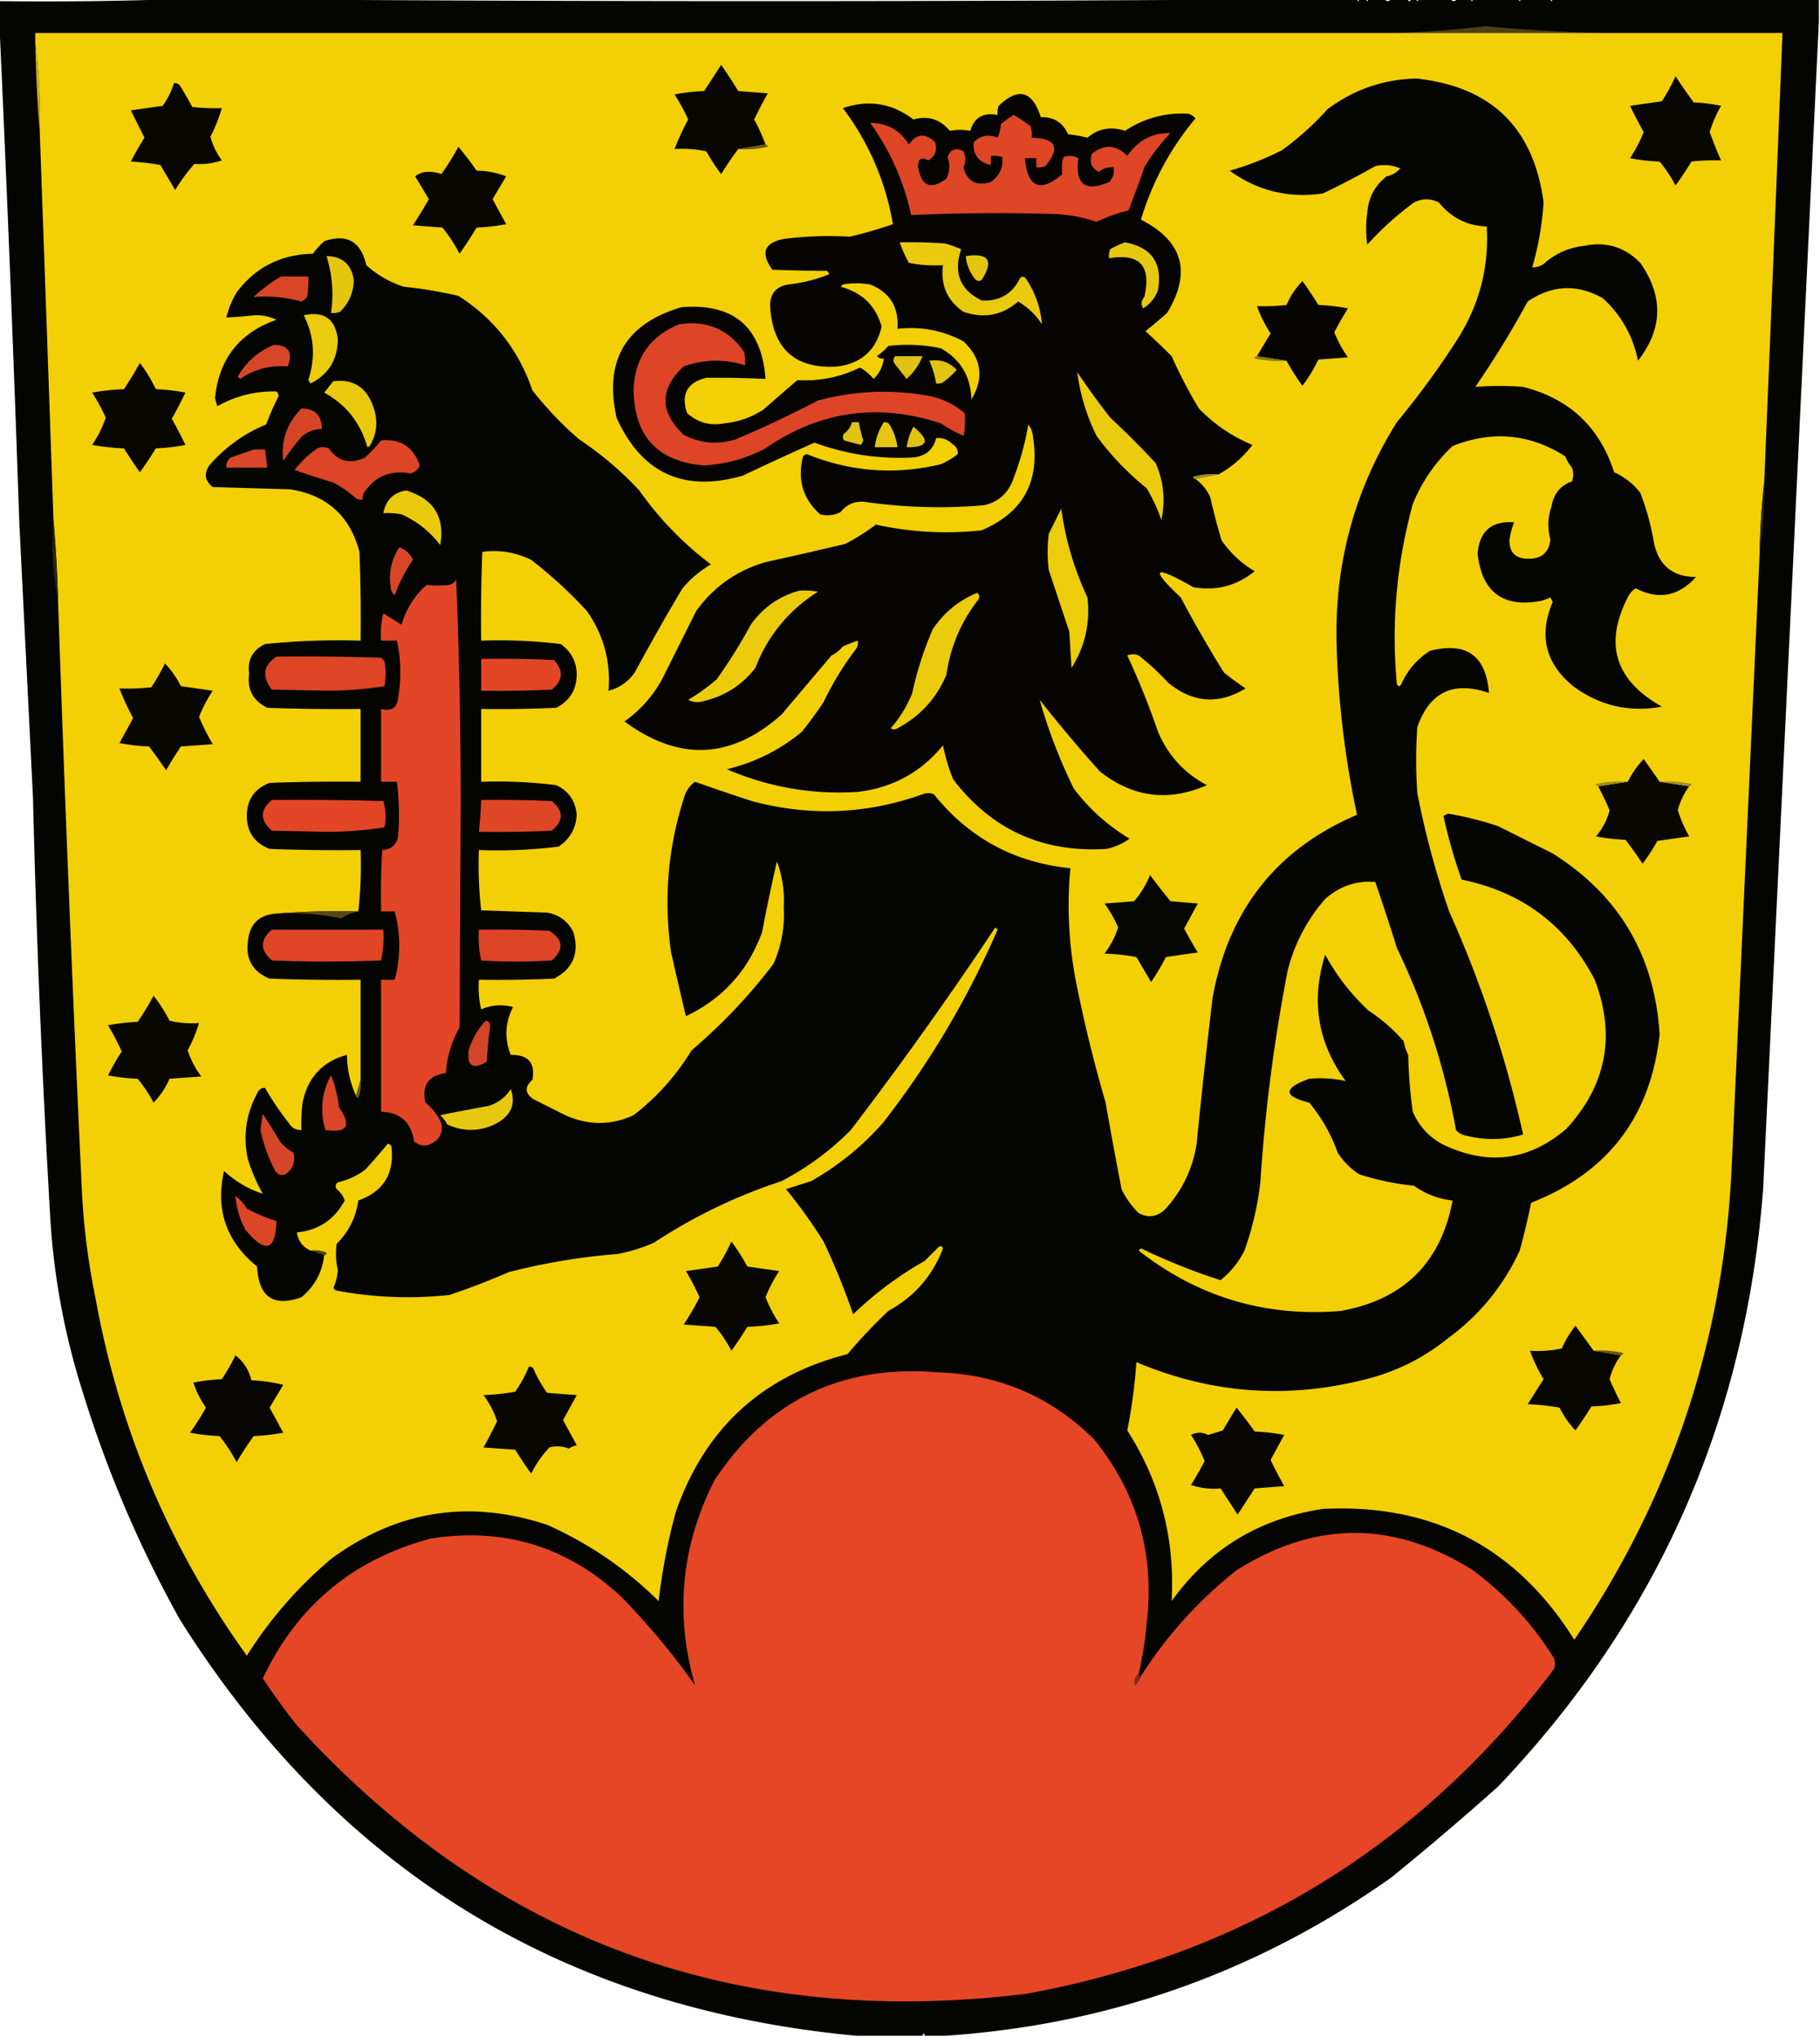 <svg xmlns="http://www.w3.org/2000/svg" width="800" height="895" style="shape-rendering:geometricPrecision;text-rendering:geometricPrecision;image-rendering:optimizeQuality;fill-rule:evenodd;clip-rule:evenodd"><path style="opacity:1" fill="#040400" d="M80.5-.5h2c169 1.333 338 1.333 507 0h7c.333 1.333.667 1.333 1 0h3c.333 1.333.667 1.333 1 0h7c1 1.333 2 1.333 3 0h7c.667 1.333 1.333 1.333 2 0h2c.333 1.333.667 1.333 1 0h14c1 1.333 2 1.333 3 0h6c.333 1.333.667 1.333 1 0h20c.333 1.333.667 1.333 1 0h13c.333 1.333.667 1.333 1 0h117v10c-8.13 170.76-16.297 341.76-24.5 513-7.759 101.653-46.592 189.153-116.5 262.5a1333.514 1333.514 0 0 1-47 40c-58.719 41.513-124.053 64.679-196 69.5h-9c-.333-1.333-.667-1.333-1 0h-29c-129.217-12.033-228.384-73.033-297.5-183-17.886-32.112-32.22-65.778-43-101a313.514 313.514 0 0 1-14-77 5445.29 5445.29 0 0 1-7.5-183 191169.85 191169.85 0 0 0-6-120.5A18342.838 18342.838 0 0 0-.5 5.5v-5c27.172.331 54.172-.002 81-1z"/><path style="opacity:1" fill="#4e4213" d="M705.5 14.5h-94a443.572 443.572 0 0 0 41.5-3 704.481 704.481 0 0 0 52.5 3z"/><path style="opacity:1" fill="#f2d005" d="M611.5 14.5h172c-2.609 65.673-5.276 131.339-8 197a332.966 332.966 0 0 0-2 31c-4.143 91.136-8.309 182.469-12.5 274-4.089 74.603-27.089 142.603-69 204-25.53-40.742-62.363-59.908-110.5-57.5-28.012 4.241-50.179 17.741-66.5 40.5 1.527-27.296-4.973-52.296-19.5-75a231.575 231.575 0 0 0 4-30c32.78 13.877 66.447 16.377 101 7.5 13.352-3.366 25.352-9.366 36-18 13.872-10.193 24.372-23.026 31.5-38.5a297.077 297.077 0 0 0 5-21c33.75-13.253 52.583-37.919 56.5-74-2.134-34.606-17.8-61.106-47-79.5l-24-12a145.26 145.26 0 0 0-22-5.5l-2 1a218.49 218.49 0 0 0 8 28c26.579 5.431 46.079 20.098 58.5 44 9.293 24.53 5.127 46.363-12.5 65.5-16.33 13.988-34.33 16.321-54 7-6.223-3.223-10.723-8.057-13.5-14.5a209.861 209.861 0 0 1-2-25 20.64 20.64 0 0 1-2-6 75.2 75.2 0 0 0-15.5-13.5c-7.671-7.166-14.005-15.333-19-24.5-6.338 20.127-3.338 38.627 9 55.5-5.228-1.134-10.561-1.467-16-1-11.534 4.132-11.534 7.632 0 10.5a72.058 72.058 0 0 1 12.5 22c2.5 3.833 5.667 7 9.5 9.5a117.802 117.802 0 0 0 24 5c5.12 3.65 10.787 5.817 17 6.5-5.141 27.307-21.474 43.474-49 48.5-33.164 2.794-62.831-6.04-89-26.5l1-1a266.122 266.122 0 0 0 35 14 38.513 38.513 0 0 0 10.5-13 134.666 134.666 0 0 0 7-30 737.704 737.704 0 0 1 12-93c3.008-11.852 8.508-22.352 16.5-31.5 6.348-5.616 13.681-8.116 22-7.5a964.998 964.998 0 0 1 9.5 29c12.265 25.461 20.931 52.128 26 80 1.171 1.393 2.671 2.227 4.5 2.5 8.415 2.122 16.749 1.955 25-.5-7.511-33.7-18.344-66.367-32.5-98a381.046 381.046 0 0 1-14-52 210.395 210.395 0 0 1 0-29c5.366-15.414 15.866-20.414 31.5-15-1.306-16.47-9.973-22.637-26-18.5-5.604 3.603-9.771 8.437-12.5 14.5-.667 1.333-1.333 1.333-2 0-2.483-26.522-.15-52.855 7-79 3.982-9.807 9.816-18.307 17.5-25.5 17.353-6.933 33.853-5.433 49.5 4.5a18.924 18.924 0 0 0 3 5c.667 2 .667 4 0 6-5.095 1.809-8.095 5.475-9 11-1.703 4.787-1.87 9.62-.5 14.5-.635 5.838-3.968 8.672-10 8.5-5.499-.066-8.165-2.9-8-8.5a42.334 42.334 0 0 1 2-7.5c-9.976-.693-15.309 3.973-16 14 2.024 16.843 11.357 23.677 28 20.5a28.931 28.931 0 0 0 4-1.5l1 2c-6.218 14.662-3.218 26.995 9 37 11.651 8.621 24.651 11.621 39 9-20.833-11.673-25.666-28.006-14.5-49a9.568 9.568 0 0 1 3-3c9.957 5.2 18.79 3.533 26.5-5-10.159.015-16.325-4.985-18.5-15a110.06 110.06 0 0 0-6-22c-3.099-3.931-6.932-6.931-11.5-9-6.348-19.845-19.681-32.345-40-37.5a133.84 133.84 0 0 0-21 0 428.37 428.37 0 0 0 23-37.5c10.652-7.311 21.652-7.811 33-1.5 8.14 7.441 13.306 16.608 15.5 27.5 10.915-14.021 11.249-28.354 1-43-6.774-6.924-14.94-9.424-24.5-7.5-6.91.743-12.91 3.41-18 8-1.525 1.009-3.192 1.509-5 1.5a133.47 133.47 0 0 0 5-28.5c-4.322-32.821-22.989-50.988-56-54.5-14.492.368-27.492 4.868-39 13.5a127.456 127.456 0 0 1-20 18 125.555 125.555 0 0 1-23 9c12.25 8.856 25.916 12.189 41 10a375.335 375.335 0 0 0 23-12c3.795-.837 7.461-.504 11 1-1.6 1.815-3.6 2.982-6 3.5-5.179 4.021-8.012 9.355-8.5 16a49.226 49.226 0 0 0 0 14A134.157 134.157 0 0 1 621.5 89c3.697-1.898 7.364-1.898 11 0 5.469 6.734 12.469 10.234 21 10.5 1.065 17.644-3.102 33.977-12.5 49a366.57 366.57 0 0 1-27 37c-18.486 29.547-27.319 61.881-26.5 97a409.269 409.269 0 0 0 9 75.5c-35.404 15.125-56.571 41.958-63.5 80.5a3106.345 3106.345 0 0 0-7 64c-1.797 11.426-6.63 21.26-14.5 29.5-3.467 2.786-7.134 3.12-11 1a37.02 37.02 0 0 1-7.5-10.5c-2.46-12.633-4.793-25.3-7-38a614.22 614.22 0 0 1-13-53 174.385 174.385 0 0 1-2.5-50c-24.622-2.489-44.622-13.322-60-32.5-1.667-.667-3.333-.667-5 0-24.615 8.788-49.615 9.788-75 3a1091.254 1091.254 0 0 1-25-8.5c-2.121 1.521-3.621 3.521-4.5 6-7.395 22.494-9.395 45.494-6 69a2071.924 2071.924 0 0 0 6.5 28c16.184-7.689 27.351-20.022 33.5-37a849.738 849.738 0 0 1 6.5-31c2.387 6.409 3.387 13.076 3 20 .488 8.768-1.012 17.101-4.5 25a242.414 242.414 0 0 1-36 38c-6.761 11.092-15.261 20.592-25.5 28.5-9.957 4.542-19.957 4.542-30 0l-14-7c-3.81-2.589-3.977-5.422-.5-8.5 1.397-7.444-1.77-11.111-9.5-11-2.837-7.138-2.504-14.138 1-21-4.767-1.286-9.433-.952-14 1a43.117 43.117 0 0 1-1-13c11.005.167 22.005 0 33-.5 8.415-4.348 11.248-11.181 8.5-20.5-2.422-4.756-6.255-7.59-11.5-8.5l-29-1a179.674 179.674 0 0 1-1-26.5c11.743.436 23.41-.064 35-1.5 4.986-3.301 7.652-7.968 8-14-.542-6.099-3.542-10.432-9-13a206.868 206.868 0 0 0-33-1.5v-32c11.005.167 22.005 0 33-.5 6.182-3.183 9.182-8.349 9-15.5-.388-5.278-2.721-9.445-7-12.5a224.17 224.17 0 0 0-35-1.5c-.167-13.004 0-26.004.5-39 7.448-1.021 14.615.146 21.5 3.5a196.154 196.154 0 0 1 24.5 22.5c7.332 10.503 10.499 22.169 9.5 35 4.732-1.21 8.566-3.877 11.5-8a992.889 992.889 0 0 1 21-37c3.581-4.252 7.748-7.752 12.5-10.5-12.207-9.207-22.707-20.04-31.5-32.5a149.166 149.166 0 0 0-26.5-22.5 156.13 156.13 0 0 1-20.5-21.5c-5.973-17.64-16.807-31.473-32.5-41.5a191.817 191.817 0 0 0-24-4 45.474 45.474 0 0 1-16.5-9.5c-2.399-10.433-8.565-13.933-18.5-10.5a38.929 38.929 0 0 0-5 5.5c-14.044.275-25.211 5.942-33.5 17a39.238 39.238 0 0 0-4.5 11c4.173-.191 8.34-.524 12.5-1 3.339-.077 6.505.59 9.5 2-16.306 5.777-25.306 17.277-27 34.5l1 3.5c8.156-4.559 16.822-6.725 26-6.5a3.943 3.943 0 0 1 1 2 121.412 121.412 0 0 0-5.5 12.5c-9.787 4.053-18.12 10.053-25 18-2.43 3.636-1.93 6.802 1.5 9.5l34 1c16.199 2.535 26.366 11.701 30.5 27.5.5 12.996.667 25.996.5 39a316.706 316.706 0 0 0-42 1.5c-5.476 2.617-7.809 6.951-7 13-.91 6.954 1.757 11.954 8 15 13.663.5 27.329.667 41 .5v32c-13.337-.167-26.671 0-40 .5-6.467 2.462-9.8 7.129-10 14-.114 7.362 3.22 12.362 10 15 13.329.5 26.663.667 40 .5.327 9.182-.007 18.182-1 27a342.787 342.787 0 0 0-37 1c-6.98.816-10.813 4.816-11.5 12-1.106 7.955 2.061 13.455 9.5 16.5 13.329.5 26.663.667 40 .5v44l-2 7c-2.592-5.704-3.926-11.704-4-18-10.746 2.917-17.246 9.917-19.5 21a72.367 72.367 0 0 0-.5 12c-2.403.107-4.236-.893-5.5-3a122.618 122.618 0 0 1-10.5-15.5c-1.613-.089-2.78.745-3.5 2.5-4.922 9.195-6.255 18.862-4 29 1.669 5.326 3.836 10.326 6.5 15-6.34-2.01-12.007-5.344-17-10-3.899 16.961.934 30.961 14.5 42 .697 13.404 7.197 17.904 19.5 13.5 5.851-4.872 9.184-11.038 10-18.5.543-.06.876-.393 1-1a13.116 13.116 0 0 0-7-1c-3.447-1.554-5.447-4.221-6-8 9.469-.905 16.469-5.572 21-14a10.502 10.502 0 0 0-3.5-5c-.749-1.135-.583-2.135.5-3a32.795 32.795 0 0 0 12-5.5 294.702 294.702 0 0 0 10-11.5 3.647 3.647 0 0 1 1.5 1c1.518 11.981-3.315 19.981-14.5 24-1.04 7.414-4.207 13.748-9.5 19a31.495 31.495 0 0 0 .5 11.5 23.54 23.54 0 0 1-2 8l1 1c16.592 3.138 33.258 3.805 50 2a309.41 309.41 0 0 0 26-10 276.506 276.506 0 0 1 48-8 74.304 74.304 0 0 0 16-5 233.86 233.86 0 0 1 56-27 122.493 122.493 0 0 0 30.5-22.5 1669.933 1669.933 0 0 0 63.5-89l1 1c-13.268 30.548-30.101 58.882-50.5 85-9.127 10.298-19.627 18.798-31.5 25.5l-11 3.5a221.461 221.461 0 0 1 16.5 23 304.515 304.515 0 0 1 13 32 155.615 155.615 0 0 1 31.5-23.5l6-6c.832-.688 1.498-.521 2 .5-4.578 12.083-12.578 21.25-24 27.5a241.166 241.166 0 0 0-18 19c-37.585 9.563-62.752 32.73-75.5 69.5a266.222 266.222 0 0 0-7.5 39c-14.285-14.144-30.618-25.311-49-33.5-34.33-11.333-65.996-6.333-95 15-14.555 12.309-26.889 26.476-37 42.5-33.921-47.237-56.088-99.571-66.5-157a310.547 310.547 0 0 1-6-47 19704.519 19704.519 0 0 1-10.5-260 582.449 582.449 0 0 0-2-35c-1.961-56.67-3.961-113.337-6-170 .302-13.536-.365-26.87-2-40v-4h596z"/><path style="opacity:1" fill="#080601" d="m336.5 63.5-12 2a138.461 138.461 0 0 0-7.5 11 78.69 78.69 0 0 1-6.5-10 49.874 49.874 0 0 0-14-1 113.935 113.935 0 0 1 6-13 88.264 88.264 0 0 0-6-11 86.708 86.708 0 0 1 13-1.5l7.5-11.5a208.822 208.822 0 0 1 7.5 11.5l13 1a189.458 189.458 0 0 0-6 11.5c1.933 3.534 3.6 7.2 5 11z"/><path style="opacity:1" fill="#c9af20" d="M15.5 18.5c1.635 13.13 2.302 26.464 2 40a663.817 663.817 0 0 1-2-40z"/><path style="opacity:1" fill="#080601" d="M736.5 33.5a248.948 248.948 0 0 0 8 11.5c4.041.173 8.041.673 12 1.5a58.455 58.455 0 0 0-5 11.5 215.567 215.567 0 0 0 5 12.5 84.94 84.94 0 0 0-13 .5 165.394 165.394 0 0 1-7 10.5 58.808 58.808 0 0 0-7-10.5 86.708 86.708 0 0 1-13-1.5 62.794 62.794 0 0 0 6-11.5 186.9 186.9 0 0 1-6-11.5l14-2a88.16 88.16 0 0 0 6-11z"/><path style="opacity:1" fill="#070601" d="M76.5 36.5c.996-.086 1.83.248 2.5 1a133.727 133.727 0 0 1 5.5 9.5c4.32.499 8.654.666 13 .5a67.85 67.85 0 0 1-5 12.5 30.52 30.52 0 0 0 5 10.5c-4.031 1.317-8.031 1.817-12 1.5A75.4 75.4 0 0 0 77 83.5c-2.153-3.634-4.32-7.301-6.5-11a102.628 102.628 0 0 0-13-1.5 162.32 162.32 0 0 1 6-10.5l-6-12 14-2a35.162 35.162 0 0 0 5-10z"/><path style="opacity:1" fill="#050401" d="M535.5 208.5a31.116 31.116 0 0 0-11 1c.124.607.457.94 1 1 2.866 2.046 5.033 4.713 6.5 8a245.169 245.169 0 0 0 5 19c3.878 5.545 8.711 10.045 14.5 13.5-8.037 6.464-17.037 8.797-27 7-17.478-9.984-19.311-8.484-5.5 4.5a524.491 524.491 0 0 0 19 33 153.742 153.742 0 0 0 9.5 7c-11.833 7.185-23.166 6.352-34-2.5a110.18 110.18 0 0 0-13-12c-1.667-.667-3.333-.667-5 0a342.255 342.255 0 0 1 13.5 33.5c4.419 10.416 11.585 18.249 21.5 23.5-16.841 7.401-32.507 5.401-47-6a625.305 625.305 0 0 1-26.5-31.5c3.794 13.369 8.794 26.369 15 39 6.773 8.943 14.94 16.276 24.5 22-2.932 2.154-6.266 3.654-10 4.5-28.04 1.777-50.54-8.39-67.5-30.5a84.37 84.37 0 0 1-4.5-15c-9.824 12.005-22.491 18.838-38 20.5-19.805 1.15-38.805-2.183-57-10 12.368-2.987 23.368-8.487 33-16.5a180.781 180.781 0 0 0 9.5-13 134.06 134.06 0 0 1 14-23c.982-1.259 1.315-2.592 1-4a106.191 106.191 0 0 0-6.5 2.5 14.506 14.506 0 0 1-5 4l-22 26c-22.06 19.648-45.06 20.648-69 3 6.898-4.899 12.398-11.066 16.5-18.5l15-30c7.667-10.66 17.834-17.827 30.5-21.5a2365.646 2365.646 0 0 0 35-8 94.772 94.772 0 0 0 13.5-8.5c15.409 3.393 30.909 4.226 46.5 2.5 18.289-7.731 25.789-21.564 22.5-41.5-.216-1.884-.883-3.551-2-5a123.2 123.2 0 0 1-7 25c-2.357 5.693-6.523 9.193-12.5 10.5a228.677 228.677 0 0 1-52.5-1.5c-4.293-.379-7.793 1.121-10.5 4.5-2.866 1.457-5.866 1.79-9 1-7.616-6.849-10.116-15.349-7.5-25.5a3.647 3.647 0 0 1 1.5-1c19.245 7.788 38.911 9.288 59 4.5a30.125 30.125 0 0 0 7.5-4.5c.163-1.887-.671-3.387-2.5-4.5-1.941-1.903-4.274-2.736-7-2.5-1.274 5.099-4.607 7.932-10 8.5-14.946.815-29.446-1.352-43.5-6.5a1336.118 1336.118 0 0 0-31.5 14.5c-25.978 7.463-44.478-1.037-55.5-25.5-5.53-25.113 3.97-41.279 28.5-48.5 22.955-1.873 35.288 8.627 37 31.5a471.059 471.059 0 0 0-26-.5c-8.436 2.035-11.269 7.202-8.5 15.5 4.698 4.217 10.198 5.717 16.5 4.5 6.189-.627 11.855-2.627 17-6 5.025-4.362 10.025-8.696 15-13 9.679.581 18.845-1.253 27.5-5.5a21.615 21.615 0 0 1 6 5c2.557-2.447 4.057-5.447 4.5-9-1.175.219-2.175-.114-3-1a31.84 31.84 0 0 0 5-4.5 72.173 72.173 0 0 1 23 1c8.69 4.864 13.19 12.364 13.5 22.5 5.636-9.49 4.469-17.99-3.5-25.5-9.062-4.841-18.729-6.675-29-5.5.67-9.511-3.33-16.011-12-19.5-4-.667-8-.667-12 0l-1 1c9.456 2.513 15.456 8.347 18 17.5-2.294 10.124-8.627 15.958-19 17.5-18.805 1.371-28.805-7.462-30-26.5-.047-5.453 2.62-8.62 8-9.5a67.525 67.525 0 0 0 18-4.5 3.647 3.647 0 0 0-1-1.5 643.868 643.868 0 0 1-24-.5c-5.282-7.334-3.616-11.834 5-13.5a154.51 154.51 0 0 1 29-1 192.182 192.182 0 0 0 19-5.5c-3.248-18.823-10.582-35.823-22-51 11.265-3.842 21.599-2.175 31 5 6.397-1.804 11.731-.138 16 5 2.912-.569 5.912-.569 9 0 1.706-5.864 5.706-8.198 12-7a8.43 8.43 0 0 1 .5-4c8.628-8.273 14.795-6.606 18.5 5 5.644-.198 9.644 2.302 12 7.5 2.872.315 5.705.815 8.5 1.5 4.815-4.069 10.315-5.069 16.5-3 8.528-5.632 17.862-8.132 28-7.5a7.292 7.292 0 0 1 3 2c-10.983 13.126-18.983 27.96-24 44.5 18.533 9.482 22.366 23.148 11.5 41a194.083 194.083 0 0 1-9.5 8 332.523 332.523 0 0 1 11.5 11 216.074 216.074 0 0 0 12 23c6.741 6.953 14.574 12.286 23.5 16-4.109 5.448-9.109 9.781-15 13z"/><path style="opacity:1" fill="#de4626" d="M445.5 50.5c2.6 1.419 5.1 3.085 7.5 5 .494 1.634.66 3.3.5 5 10.713.23 12.713 4.396 6 12.5a8.435 8.435 0 0 1-4 .5v-4h-5c1.18 12.99 6.68 15.323 16.5 7-.438-2.56-.271-5.06.5-7.5 2.269-.758 4.436-.591 6.5.5-1.516 11.496 2.984 14.996 13.5 10.5 1.729-1.789 2.396-3.956 2-6.5-2.454-.18-4.621.487-6.5 2-3.297-1.658-4.297-4.325-3-8 5.483-4.251 10.649-3.918 15.5 1 4.805-6.898 11.138-10.231 19-10a82.381 82.381 0 0 0-11.5 15 426.564 426.564 0 0 1-7 19 65.488 65.488 0 0 0-14 5 63.564 63.564 0 0 0-19.5-3.5 856.81 856.81 0 0 0-62 .5c-3.186-14.717-9.186-28.217-18-40.5 7.433.049 13.099 3.215 17 9.5 3.387-4.868 7.22-5.201 11.5-1 1.107 3.483.107 6.15-3 8-2.845-1.66-4.345-.827-4.5 2.5 1.376 8.841 5.542 10.674 12.5 5.5 1.5-3.136 1.666-6.302.5-9.5 1.312-3.418 3.645-4.25 7-2.5 1.083 2.292 1.083 4.625 0 7 1.602 6.222 5.602 8.39 12 6.5 3.964-2.906 5.63-6.572 5-11a12.935 12.935 0 0 0-5-.5v4c-5.449-1.265-7.949-4.599-7.5-10 3.047-2.98 6.547-3.647 10.5-2a20.204 20.204 0 0 0 1.5-6 59.835 59.835 0 0 1 5.5-4z"/><path style="opacity:1" fill="#6d5d1e" d="M336.5 63.5c.543.06.876.393 1 1a43.123 43.123 0 0 1-13 1l12-2z"/><path style="opacity:1" fill="#080601" d="M201.5 64.5a144.14 144.14 0 0 1 8 10.5c4.532.049 8.866.882 13 2.5l-6 10 6 11a86.708 86.708 0 0 1-13 1.5 208.709 208.709 0 0 1-7.5 11.5 69.633 69.633 0 0 0-7.5-11.5l-13-1a200.758 200.758 0 0 0 7-11.5l-6-10c1.864-1.493 4.03-2.16 6.5-2 1.764.044 3.431.378 5 1a115.186 115.186 0 0 0 7.5-12z"/><path style="opacity:1" fill="#eaca0f" d="M395.5 106.5c6.675-.166 13.342 0 20 .5a56.268 56.268 0 0 1 7 2.5c-3.494 10.392-.494 17.892 9 22.5 7.863.483 13.53-2.851 17-10 .949-.617 1.782-.451 2.5.5 4.087 6.149 6.42 12.815 7 20-2.69-4.19-6.19-7.524-10.5-10-7.037 6.095-15.037 7.595-24 4.5-7.145-4.91-10.145-11.743-9-20.5a57.15 57.15 0 0 1-15-1 53.085 53.085 0 0 1-4-9z"/><path style="opacity:1" fill="#e7c811" d="M494.5 106.5c11.746 2.145 16.58 9.145 14.5 21-1.25 3.416-3.417 6.083-6.5 8-1.068-1.687-.901-3.354.5-5 3.161-13.665-2.006-19.332-15.5-17a8.43 8.43 0 0 1 .5-4 40.747 40.747 0 0 1 6.5-3z"/><path style="opacity:1" fill="#e4c512" d="M143.5 112.5c6.996.166 10.996 3.666 12 10.5-.095 5.519-2.095 10.186-6 14a8.43 8.43 0 0 1-4 .5c1.24-8.499.574-16.832-2-25z"/><path style="opacity:1" fill="#e3c411" d="M424.5 112.5c10.12-1.487 12.454 2.013 7 10.5-1.135.749-2.135.583-3-.5-2.313-2.937-3.646-6.27-4-10z"/><path style="opacity:1" fill="#d94627" d="M123.5 121.5h12a40.914 40.914 0 0 1-.5 9 7.248 7.248 0 0 1-2.5 2c-6.951-1.929-13.951-2.595-21-2 3.71-3.507 7.71-6.507 12-9z"/><path style="opacity:1" fill="#050401" d="m565.5 158.5-13-2c1.989-3.306 3.989-6.639 6-10a55.87 55.87 0 0 1-6-12 84.902 84.902 0 0 0 13-.5c1.726-3.967 4.06-7.467 7-10.5a175.97 175.97 0 0 1 7 10.5c4.371.172 8.704.672 13 1.5a165.057 165.057 0 0 0-6 10.5 52.148 52.148 0 0 0 6 11l-13 1a67.062 67.062 0 0 1-7 11.5 96.002 96.002 0 0 1-7-11z"/><path style="opacity:1" fill="#ebcb0d" d="M133.5 138.5c8.898-1.895 13.898 1.605 15 10.5-.1 9.057-4.1 15.557-12 19.5l-1-1.5c3.284-9.918 2.617-19.418-2-28.5z"/><path style="opacity:1" fill="#dd4526" d="M298.5 142.5c12.113-1.852 21.613 2.148 28.5 12 .495 1.973.662 3.973.5 6-9.001-2.829-18.001-2.663-27 .5-10.621 9.926-10.621 19.926 0 30 7.352 3.85 15.018 4.517 23 2a504.222 504.222 0 0 0 36-17c16.222-4.356 32.556-5.022 49-2 5.848 1.167 11.014 3.667 15.5 7.5a30.334 30.334 0 0 1-.5 10 73.336 73.336 0 0 1-10-5.5c-27.603-9.061-53.269-5.394-77 11-8.369 4.447-17.369 6.947-27 7.5-20.442-1.614-30.776-12.781-31-33.5.6-13.765 7.267-23.265 20-28.5z"/><path style="opacity:1" fill="#d84628" d="M120.5 151.5c6.358.194 8.358 3.361 6 9.5-7.702-.618-14.702 1.216-21 5.5l-1-1c3.742-6.53 9.075-11.196 16-14z"/><path style="opacity:1" fill="#e0c314" d="M393.5 156.5h12c-1.518 3.86-3.851 7.193-7 10l-5.5-7c-.47-1.077-.303-2.077.5-3z"/><path style="opacity:1" fill="#867618" d="m552.5 156.5 13 2a49.87 49.87 0 0 1-14-1c.124-.607.457-.94 1-1z"/><path style="opacity:1" fill="#e2c413" d="M408.5 158.5c4.738-.758 8.738.575 12 4a34.534 34.534 0 0 1-6 5.5 4.934 4.934 0 0 1-3 .5 43.278 43.278 0 0 0-3-10z"/><path style="opacity:1" fill="#090701" d="M61.5 159.5c2.684 3.52 5.018 7.353 7 11.5a86.57 86.57 0 0 1 13 1.5 186.87 186.87 0 0 1-6 11.5 188.469 188.469 0 0 1 6 11.5 86.57 86.57 0 0 1-13 1.5 165.465 165.465 0 0 1-7 10.5 175.922 175.922 0 0 1-7-10.5 100.287 100.287 0 0 1-14-1.5 50.525 50.525 0 0 0 6-12 88.297 88.297 0 0 0-6-11 100.287 100.287 0 0 1 14-1.5 207.43 207.43 0 0 0 7-11.5z"/><path style="opacity:1" fill="#e9c90e" d="M146.5 167.5c8.743-1.042 14.576 2.625 17.5 11 2.287 6.101 1.787 11.935-1.5 17.5l-1 .5c-2.996-10.666-9.329-18.666-19-24 1.357-1.686 2.69-3.352 4-5z"/><path style="opacity:1" fill="#ebcb0d" d="M473.5 163.5a363.299 363.299 0 0 0 14.5 20 384.947 384.947 0 0 1 20 20c3.503 8.02 4.336 16.353 2.5 25a74.45 74.45 0 0 0-6.5-14 119.812 119.812 0 0 1-22-23 88.637 88.637 0 0 1-8.5-28z"/><path style="opacity:1" fill="#d74527" d="M132.5 179.5c5.846-.04 8.846 2.96 9 9-3.428.047-6.428 1.213-9 3.5a121.917 121.917 0 0 0-8 10.5c-1.06-8.896 1.607-16.563 8-23z"/><path style="opacity:1" fill="#e1c315" d="M374.5 185.5h3a53.03 53.03 0 0 0 2 8l-1 2a167.912 167.912 0 0 1-7.5-2c-.667-1-.667-2 0-3 1.802-1.289 2.969-2.956 3.5-5z"/><path style="opacity:1" fill="#e5c612" d="M388.5 185.5c.996-.086 1.829.248 2.5 1a25.64 25.64 0 0 1 3.5 10h-10a25.655 25.655 0 0 1 4-11z"/><path style="opacity:1" fill="#e0c215" d="M401.5 187.5c7.522 6.104 6.522 9.104-3 9a27.958 27.958 0 0 1 3-9z"/><path style="opacity:1" fill="#dc4526" d="M167.5 193.5c8.55-.783 14.216 2.884 17 11-.689 1.853-2.022 3.019-4 3.5-8.807-1.565-15.64 1.268-20.5 8.5a4.934 4.934 0 0 0-.5 3 4.934 4.934 0 0 1-3-.5 52.17 52.17 0 0 0-10-7 322.196 322.196 0 0 1-17-5.5 45.055 45.055 0 0 1 10-9.5c1.667-.667 3.333-.667 5 0 4.11 5.802 9.443 7.136 16 4a72.667 72.667 0 0 0 7-7.5z"/><path style="opacity:1" fill="#d84729" d="M111.5 197.5h5l1 8h-18c-.204-1.89.463-3.39 2-4.5a944.774 944.774 0 0 0 10-3.5z"/><path style="opacity:1" fill="#9d8a29" d="m535.5 208.5-10 2c-.543-.06-.876-.393-1-1a31.116 31.116 0 0 1 11-1z"/><path style="opacity:1" fill="#eaca0c" d="M178.5 215.5c12.157 3.665 17.157 11.665 15 24-4.495-5.922-10.162-10.422-17-13.5a32.462 32.462 0 0 0-8-.5c1.073-5.741 4.407-9.074 10-10z"/><path style="opacity:1" fill="#2f260d" d="M775.5 211.5c.236 10.542-.43 20.876-2 31a332.966 332.966 0 0 1 2-31z"/><path style="opacity:1" fill="#eccc0b" d="M466.5 223.5c1.772 13.385 5.605 26.385 11.5 39 1.289 11.176-1.045 21.51-7 31l-1-16-9-27a64.218 64.218 0 0 1 0-16l5.5-11z"/><path style="opacity:1" fill="#2c2410" d="M23.5 228.5a582.449 582.449 0 0 1 2 35c-2.27-11.48-2.937-23.146-2-35z"/><path style="opacity:1" fill="#d84628" d="M175.5 240.5c2.772.936 4.772 2.77 6 5.5a68.239 68.239 0 0 0-8 15.5 4.457 4.457 0 0 1-1.5-2c-1.406-6.906-.239-13.24 3.5-19z"/><path style="opacity:1" fill="#e34626" d="M200.5 254.5c1.333 32.493 2 65.326 2 98.5l-.5 98.5c-3.54 6.149-5.54 12.816-6 20-7.674 1.018-10.674 5.351-9 13a24.766 24.766 0 0 1 7 9c.806 4.56-1.027 7.726-5.5 9.5-2.42.687-4.587.187-6.5-1.5-1.252-8.422-6.085-12.755-14.5-13v-58h6c2.667-10 2.667-20 0-30h-6c-.166-9.006 0-18.006.5-27 3.933-.224 6.266-2.224 7-6a123.94 123.94 0 0 0-.5-24h-7v-32c4.618 1.191 7.118-.475 7.5-5 1.43-8.329 1.263-16.663-.5-25h-7a36.875 36.875 0 0 1 1-12l8 5c2.026-6.891 5.693-12.724 11-17.5 3.29.369 6.623.369 10 0 1.442-.377 2.442-1.21 3-2.5z"/><path style="opacity:1" fill="#ebcb0c" d="M351.5 259.5a32.462 32.462 0 0 1 8 .5c-12.826 8.16-21.993 19.326-27.5 33.5-5.768 7.47-13.268 12.304-22.5 14.5-2.402.814-4.735.647-7-.5a87.421 87.421 0 0 0 12.5-9 221.646 221.646 0 0 0 15-24c5.449-7.639 12.615-12.639 21.5-15z"/><path style="opacity:1" fill="#ebcb0d" d="M429.5 260.5c1.073.751 1.24 1.751.5 3-7.57 9.695-12.237 20.695-14 33-4.361 10.362-11.527 18.196-21.5 23.5-1 .667-2 .667-3 0a52.926 52.926 0 0 0 9.5-15.5 147.463 147.463 0 0 1 9-28c4.966-7.374 11.466-12.707 19.5-16z"/><path style="opacity:1" fill="#dd4525" d="M121.5 288.5c15.337-.167 30.67 0 46 .5l1.5 1.5a30.485 30.485 0 0 1 0 11c-8.101 1.317-16.434 1.984-25 2l-24.5-.5c-4.498-5.68-3.831-10.513 2-14.5z"/><path style="opacity:1" fill="#e24625" d="M211.5 289.5c10.672-.167 21.339 0 32 .5 4.308 4.756 3.974 9.09-1 13-10.328.5-20.661.666-31 .5v-14z"/><path style="opacity:1" fill="#090701" d="M72.5 291.5c2.803 2.917 5.137 6.25 7 10l14 2a62.794 62.794 0 0 0-6 11.5 100.805 100.805 0 0 0 6 12l-14 1a168.656 168.656 0 0 0-6.5 10.5 183.839 183.839 0 0 0-7.5-10.5 86.57 86.57 0 0 1-13-1.5c2.039-3.69 4.039-7.357 6-11a113.731 113.731 0 0 1-6-13 98.433 98.433 0 0 0 14-.5 96.337 96.337 0 0 0 6-10.5z"/><path style="opacity:1" fill="#080701" d="m729.5 343.5 13 2c-2.325 3.152-3.992 6.652-5 10.5a58.448 58.448 0 0 0 5 11.5l-14 2a78.697 78.697 0 0 1-6.5 10 183.542 183.542 0 0 0-7.5-10.5 86.578 86.578 0 0 1-13-1.5c2.921-3.342 4.921-7.175 6-11.5a150.05 150.05 0 0 0-5-10.5l13-2a41.166 41.166 0 0 1 7-10c2.391 3.375 4.724 6.708 7 10z"/><path style="opacity:1" fill="#9c8927" d="m715.5 343.5-13 2c-.543-.06-.876-.393-1-1a49.87 49.87 0 0 1 14-1z"/><path style="opacity:1" fill="#9e8b28" d="M729.5 343.5a49.87 49.87 0 0 1 14 1c-.124.607-.457.94-1 1l-13-2z"/><path style="opacity:1" fill="#e24626" d="M119.5 351.5c16.337-.167 32.67 0 49 .5 1.126 3.744 1.293 7.577.5 11.5-8.101 1.317-16.434 1.984-25 2l-24.5-.5c-5.291-4.577-5.291-9.077 0-13.5z"/><path style="opacity:1" fill="#df4626" d="M211.5 351.5c10.339-.166 20.672 0 31 .5 5.321 4.285 5.321 8.619 0 13-10.661.5-21.328.667-32 .5.498-4.652.831-9.319 1-14z"/><path style="opacity:1" fill="#050501" d="M505.5 384.5a367.41 367.41 0 0 0 9 11.5l12 1c-2.007 3.683-4.007 7.349-6 11a165.057 165.057 0 0 0 6 10.5l-14 2a114.34 114.34 0 0 1-6.5 11l-6.5-11a100.292 100.292 0 0 0-14-1.5 38.526 38.526 0 0 0 6-11.5 54.755 54.755 0 0 0-6-10.5l13-1a40.675 40.675 0 0 0 7-11.5z"/><path style="opacity:1" fill="#55491a" d="M120.5 401.5a342.787 342.787 0 0 1 37-1c-2.666.48-5.166 1.48-7.5 3-9.572-1.959-19.405-2.626-29.5-2z"/><path style="opacity:1" fill="#e04626" d="M119.5 408.5h49c.3 4.599-.033 9.099-1 13.5-16 .667-32 .667-48 0-5.266-4.545-5.266-9.045 0-13.5z"/><path style="opacity:1" fill="#dd4526" d="M210.5 408.5c10.339-.166 20.672 0 31 .5 6.117 3.913 6.451 8.246 1 13a240.38 240.38 0 0 1-31 0c-.967-4.401-1.3-8.901-1-13.5z"/><path style="opacity:1" fill="#080701" d="M67.5 437.5c2.668 3.359 5 7.025 7 11a43.116 43.116 0 0 0 13 1 67.493 67.493 0 0 1-5 12 37.877 37.877 0 0 0 6 11.5l-14 1c-1.727 3.967-4.06 7.467-7 10.5a58.792 58.792 0 0 0-7-10.5 86.57 86.57 0 0 1-13-1.5 106.777 106.777 0 0 1 6-10.5 113.768 113.768 0 0 0-6-11.5 86.57 86.57 0 0 1 13-1.5 119.874 119.874 0 0 0 7-11.5z"/><path style="opacity:1" fill="#d24528" d="M213.5 448.5c1.086.12 1.753.787 2 2a181.111 181.111 0 0 0-1.5 16c-6.131 3.607-8.797 1.94-8-5 1.497-4.977 3.997-9.31 7.5-13z"/><path style="opacity:1" fill="#da4627" d="M145.5 472.5c1.762 4.261 2.929 8.928 3.5 14 5.681 8.142 3.681 11.476-6 10-2.466-8.433-1.632-16.433 2.5-24z"/><path style="opacity:1" fill="#e7c811" d="M224.5 478.5c2.402 6.741.068 11.908-7 15.5-7.027 3.272-14.027 3.272-21 0a13.92 13.92 0 0 0-3-4 824.654 824.654 0 0 1 21-4c4.337-1.317 7.67-3.817 10-7.5z"/><path style="opacity:1" fill="#695b1b" d="M158.5 474.5a16.873 16.873 0 0 1-1 8c-.607-.124-.94-.457-1-1l2-7z"/><path style="opacity:1" fill="#d64527" d="M115.5 489.5a193.429 193.429 0 0 1 7.5 12 21.53 21.53 0 0 0 6 5c.959 3.921-.208 7.088-3.5 9.5-1.867.711-3.367.211-4.5-1.5-3.053-5.755-5.22-11.755-6.5-18 .253-2.358.586-4.692 1-7z"/><path style="opacity:1" fill="#db4627" d="M103.5 525.5c2 1.476 3.667 3.309 5 5.5a68.289 68.289 0 0 0 13 5.5c-.311 13.046-4.811 14.379-13.5 4a36.516 36.516 0 0 1-4.5-15z"/><path style="opacity:1" fill="#090701" d="M321.5 545.5a89.81 89.81 0 0 1 7 11l14 2a62.972 62.972 0 0 0-6 11.5 62.794 62.794 0 0 0 6 11.5 100.292 100.292 0 0 1-14 1.5 175.97 175.97 0 0 1-7 10.5 58.808 58.808 0 0 0-7-10.5l-14-1a107.792 107.792 0 0 0 7-12 113.564 113.564 0 0 0-6-11.5l14-2a88.153 88.153 0 0 0 6-11z"/><path style="opacity:1" fill="#534615" d="M136.5 549.5a13.116 13.116 0 0 1 7 1c-.124.607-.457.94-1 1l-6-2z"/><path style="opacity:1" fill="#080601" d="m700.5 593.5 12 2c-2.325 3.152-3.992 6.652-5 10.5a149.467 149.467 0 0 0 5 10.5 86.578 86.578 0 0 1-13 1.5 165.337 165.337 0 0 1-7 10.5 40.606 40.606 0 0 1-7-10 100.292 100.292 0 0 0-14-1.5c2.349-3.677 4.682-7.344 7-11a71.57 71.57 0 0 1-6-12.5 49.87 49.87 0 0 0 14-1 47.79 47.79 0 0 1 6-10c2.691 3.685 5.358 7.352 8 11z"/><path style="opacity:1" fill="#66561c" d="M700.5 593.5a43.117 43.117 0 0 1 13 1c-.124.607-.457.94-1 1l-12-2z"/><path style="opacity:1" fill="#060501" d="M103.5 595.5c3.596 2.857 5.929 6.524 7 11 4.734.175 9.401.842 14 2l-6 10 6 11a86.578 86.578 0 0 1-13 1.5 145.093 145.093 0 0 0-7.5 11.5 69.614 69.614 0 0 0-7.5-11.5 86.57 86.57 0 0 1-13-1.5 94.037 94.037 0 0 0 7-11c-2.434-3.534-4.267-7.201-5.5-11 4.08-.8 8.247-1.3 12.5-1.5a90.816 90.816 0 0 0 6-10.5z"/><path style="opacity:1" fill="#070601" d="M232.5 600.5c.876-.131 1.543.202 2 1a54.32 54.32 0 0 0 6 10.5l13 1c-2.007 3.683-4.007 7.349-6 11 2.007 3.683 4.007 7.349 6 11a11.333 11.333 0 0 0-3.5 1.5c-2.737-1.11-5.571-1.277-8.5-.5a45.935 45.935 0 0 0-8 11.5 165.337 165.337 0 0 1-7-10.5l-14-1a189.546 189.546 0 0 0 6-11.5 37.877 37.877 0 0 0-6-11.5c4.702-.172 9.368-.672 14-1.5a61.904 61.904 0 0 0 6-11z"/><path style="opacity:1" fill="#e54625" d="M500.5 735.5c-1.599 1.299-2.099 2.965-1.5 5a12.64 12.64 0 0 0 2.5-4c11.35-17.846 25.35-33.346 42-46.5 34.646-21.928 69.313-21.928 104 0 14.297 10.627 26.13 23.461 35.5 38.5.667 1.667.667 3.333 0 5-58.524 77.365-135.69 124.865-231.5 142.5-128.078 15.825-235.244-23.675-321.5-118.5a368.204 368.204 0 0 1-14.5-20c15.141-31.976 39.808-52.476 74-61.5 32.314-5.005 60.314 3.662 84 26 12.044 12.466 22.71 25.299 32 38.5-8.941-31.136-6.107-61.136 8.5-90 23.256-35.209 56.089-51.042 98.5-47.5 26.774.917 49.608 10.75 68.5 29.5 18.991 23.608 26.657 50.608 23 81a156.046 156.046 0 0 1-3.5 22z"/><path style="opacity:1" fill="#060501" d="M543.5 618.5a164.98 164.98 0 0 1 8 10.5c4.371.172 8.704.672 13 1.5-2.039 3.69-4.039 7.357-6 11a189.546 189.546 0 0 0 6 11.5l-13 1-7.5 11.5-7.5-11.5c-4.269.419-8.602-.081-13-1.5a165.057 165.057 0 0 0 6-10.5 62.794 62.794 0 0 0-6-11.5c2.534-1.277 5.034-1.277 7.5 0a168.028 168.028 0 0 0 6.5-2c2.011-3.361 4.011-6.694 6-10z"/><path style="opacity:1" fill="#812c1e" d="M500.5 735.5c0 .667.333 1 1 1a12.64 12.64 0 0 1-2.5 4c-.599-2.035-.099-3.701 1.5-5z"/></svg>
